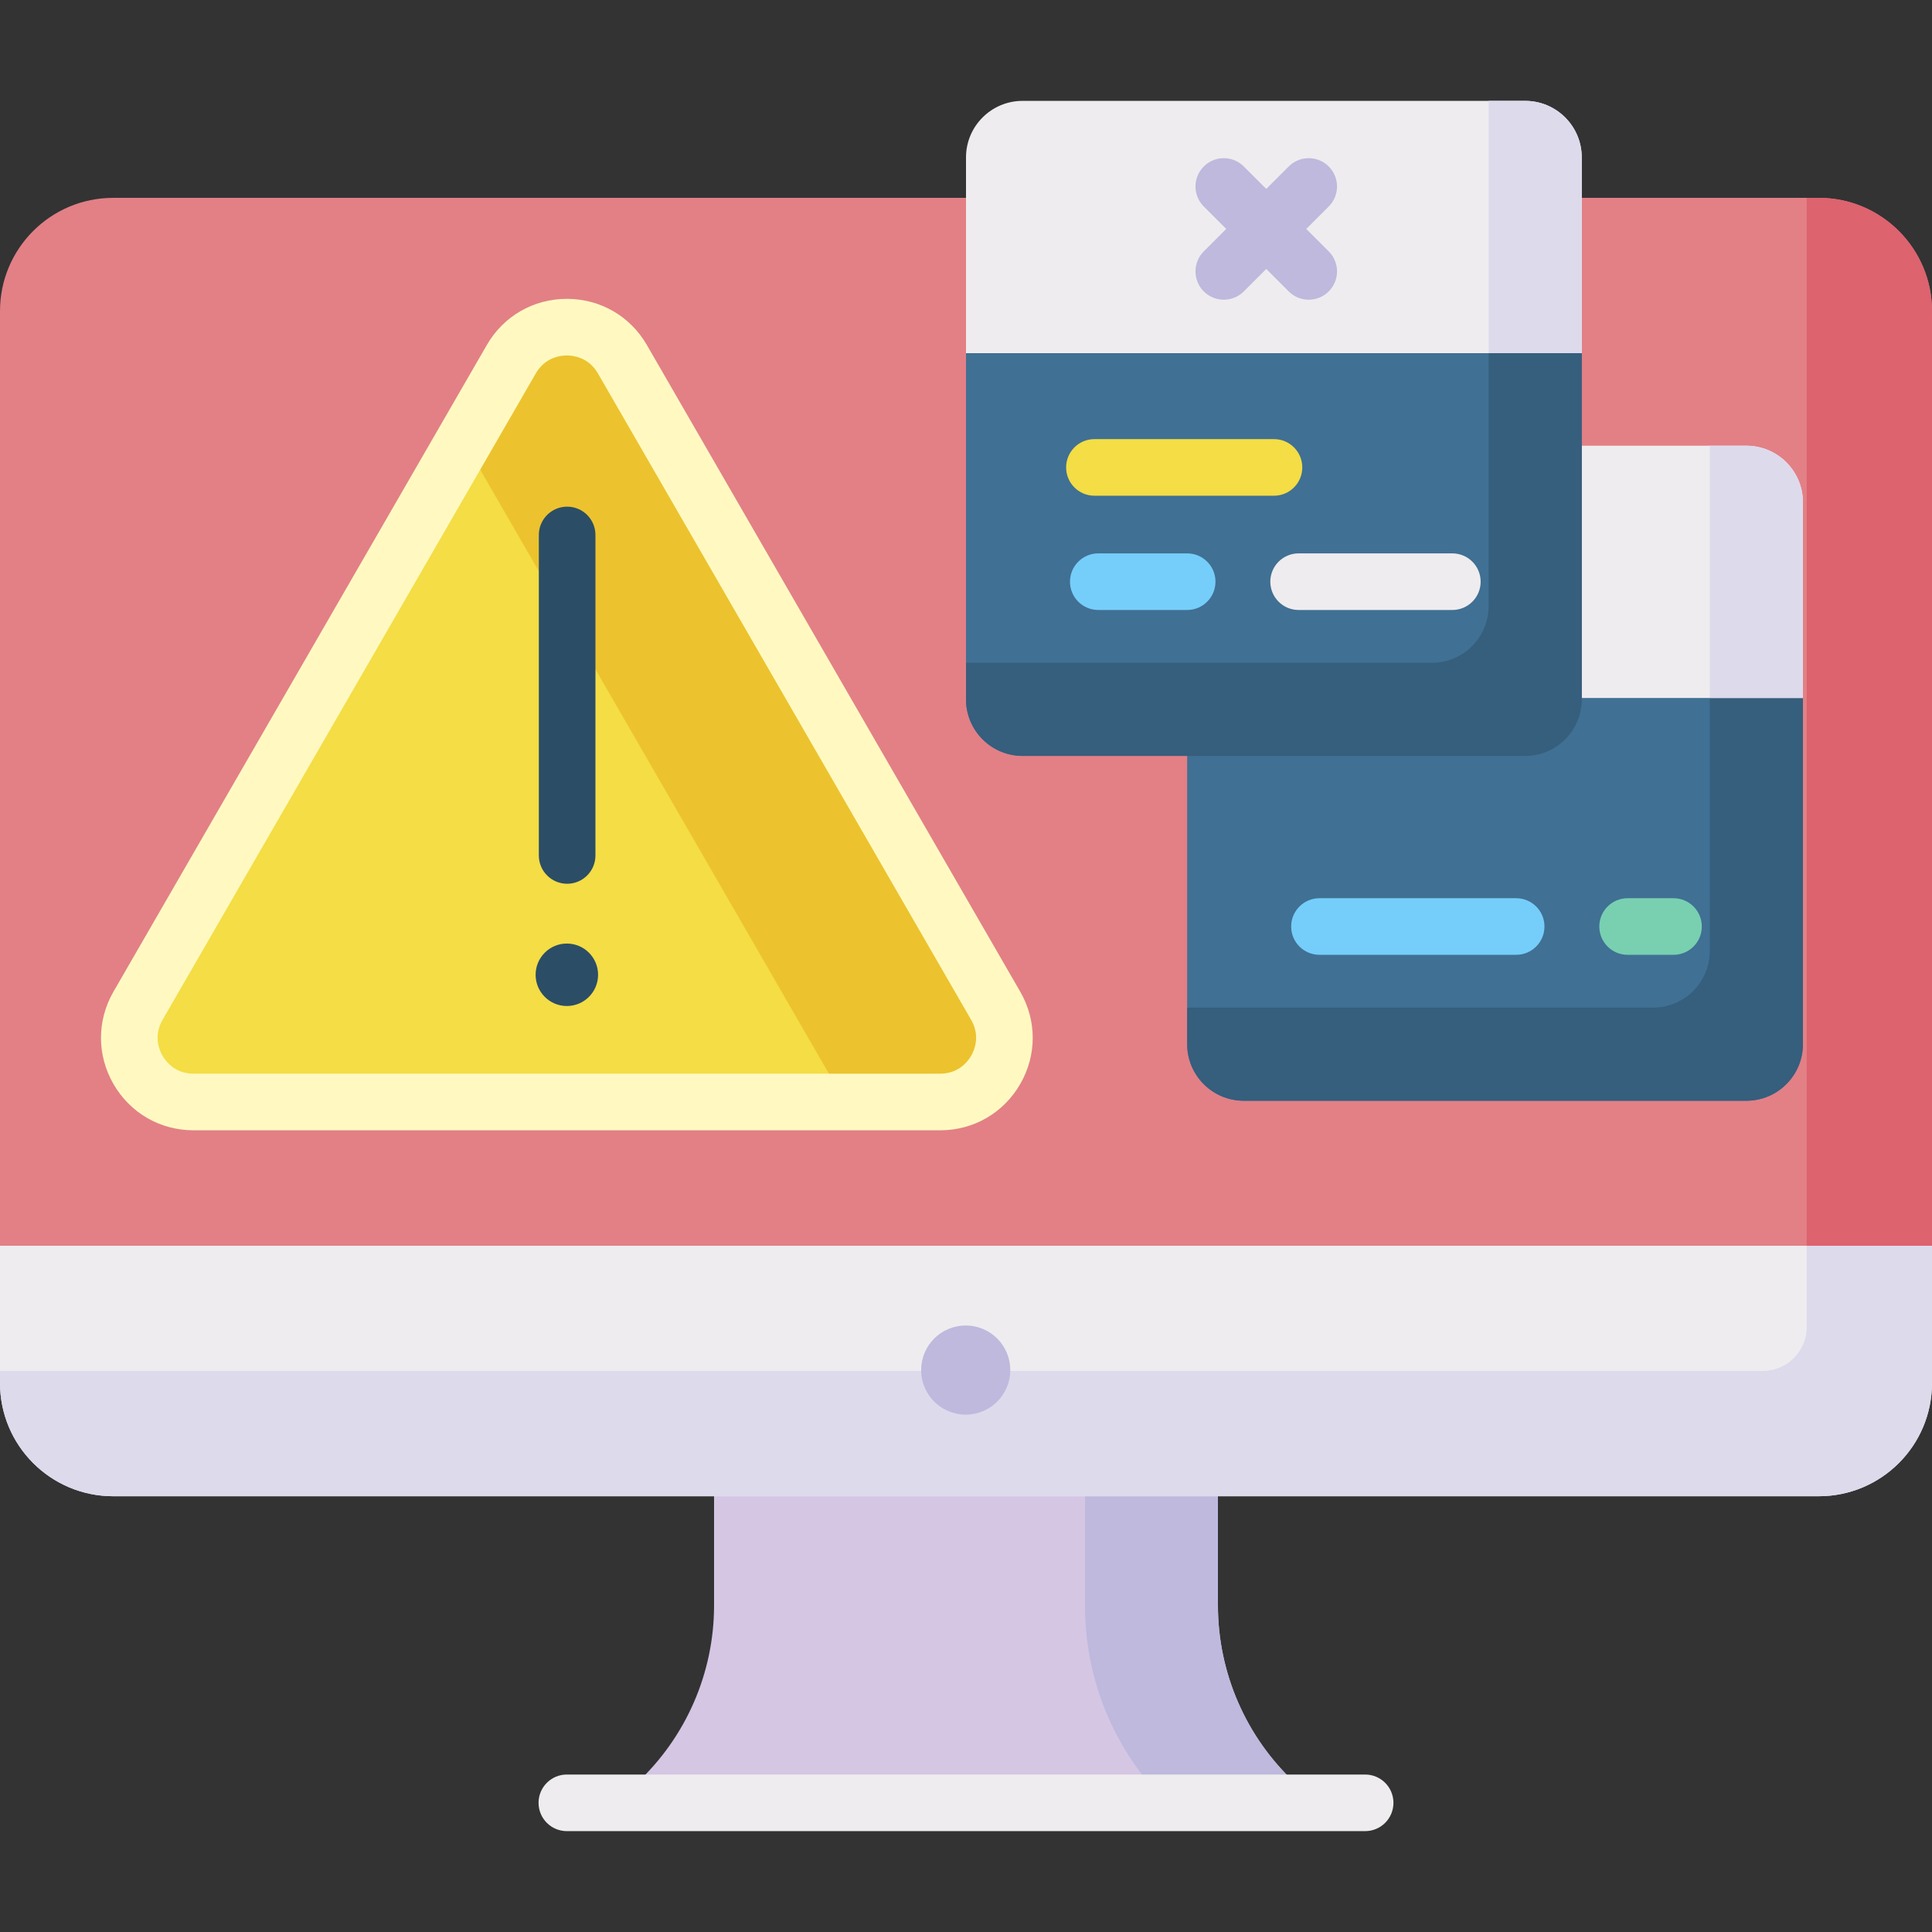 <svg id="Capa_1" enable-background="new 0 0 512 512" height="512" viewBox="0 0 512 512" width="512" xmlns="http://www.w3.org/2000/svg"><rect x="0" y="0" width="512" height="512" fill="#333333" stroke="none"/><g><path d="m507 339.366 5-9.222v-247.71c0-16.569-13.432-30-30-30h-452c-16.569 0-30 13.431-30 30v247.709l5 9.222h502z" fill="#e28086"/><path d="m507 339.366 5-9.222v-247.71c0-16.569-13.432-30-30-30h-3.202v286.931h28.202z" fill="#dd636e"/><g><path d="m348.877 477.769-5.558-5.166c-13.107-12.181-20.554-29.267-20.554-47.161v-55.923h-133.53v55.923c0 17.894-7.447 34.98-20.554 47.161l-5.558 5.165h185.754z" fill="#d5c6e4"/></g><g><path d="m287.552 369.519v56.177c0 19.587 7.838 38.312 21.681 52.073h39.644l-5.558-5.166c-13.107-12.181-20.554-29.267-20.554-47.161v-55.923z" fill="#beb9dd"/></g><g><path d="m0 330.144v36.375c0 16.569 13.431 30 30 30h452c16.569 0 30-13.431 30-30v-36.375z" fill="#efecef"/></g><g><path d="m361.778 485.269h-211.556c-4.142 0-7.5-3.357-7.5-7.5s3.358-7.5 7.5-7.5h211.557c4.143 0 7.5 3.357 7.5 7.5s-3.358 7.5-7.501 7.5z" fill="#efecef"/></g><g><path d="m478.798 330.144v21.524c0 6.433-5.215 11.649-11.649 11.649h-467.149v3.202c0 16.569 13.431 30 30 30h452c16.569 0 30-13.431 30-30v-36.375z" fill="#dddaec"/></g><g><circle cx="255.924" cy="363.081" fill="#beb9dd" r="11.812"/></g><g><path d="m135.499 95.198-98.924 171.342c-6.543 11.333 1.636 25.5 14.722 25.5h197.849c13.087 0 21.266-14.167 14.722-25.5l-98.924-171.342c-6.543-11.333-22.902-11.333-29.445 0z" fill="#f4dd45"/></g><g><path d="m263.868 266.54-98.924-171.342c-6.543-11.333-22.902-11.333-29.445 0l-12.571 21.773 101.077 175.069h25.141c13.086 0 21.266-14.167 14.722-25.5z" fill="#ecc32e"/></g><g><path d="m249.146 299.54h-197.849c-8.857 0-16.79-4.58-21.218-12.25-4.428-7.671-4.428-16.83 0-24.5l98.924-171.342c4.428-7.671 12.361-12.251 21.218-12.251 8.857.001 16.789 4.58 21.217 12.251l98.924 171.342c4.429 7.67 4.429 16.828.001 24.499s-12.359 12.251-21.217 12.251zm-98.924-205.342c-1.649 0-5.752.463-8.228 4.751l-98.924 171.341c-2.475 4.287-.825 8.071 0 9.5.825 1.428 3.277 4.75 8.228 4.75h197.849c4.951 0 7.403-3.322 8.227-4.75.825-1.429 2.476-5.213 0-9.5l-98.925-171.341c-2.475-4.288-6.579-4.75-8.227-4.751z" fill="#fff9c1"/></g><g><circle cx="150.221" cy="258.327" fill="#2b4d66" r="8.277"/></g><g><path d="m150.298 234.206c-4.142 0-7.5-3.357-7.5-7.5v-84.938c0-4.143 3.358-7.5 7.5-7.5s7.5 3.357 7.5 7.5v84.938c0 4.143-3.358 7.5-7.5 7.5z" fill="#2b4d66"/></g><g><path d="m462.797 291.711h-133.184c-8.284 0-15-6.716-15-15v-99.778h158.184l5 8.042v91.736c0 8.284-6.716 15-15 15z" fill="#407093"/></g><g><path d="m453.113 176.933v75.094c0 8.284-6.716 15-15 15h-123.5v9.684c0 8.284 6.716 15 15 15h133.184c8.284 0 15-6.716 15-15v-91.736l-5-8.042z" fill="#365e7d"/></g><g><path d="m477.797 184.975h-163.184v-51.858c0-8.284 6.716-15 15-15h133.184c8.284 0 15 6.716 15 15z" fill="#efecef"/></g><g><path d="m462.797 118.117h-9.684v66.858h24.684v-51.858c0-8.284-6.716-15-15-15z" fill="#dddaec"/></g><g><path d="m401.801 253.037h-52.129c-4.143 0-7.5-3.357-7.5-7.5s3.357-7.5 7.5-7.5h52.129c4.143 0 7.5 3.357 7.5 7.5s-3.358 7.5-7.5 7.5z" fill="#75cef9"/></g><g><path d="m443.5 253.037h-12.167c-4.143 0-7.5-3.357-7.5-7.5s3.357-7.5 7.5-7.5h12.167c4.143 0 7.5 3.357 7.5 7.5s-3.358 7.5-7.5 7.5z" fill="#78d0b1"/></g><g><path d="m404.184 200.325h-133.184c-8.284 0-15-6.716-15-15v-91.736l5-6.891h153.184l5 6.891v91.736c0 8.284-6.716 15-15 15z" fill="#407093"/></g><g><path d="m394.5 86.698v73.943c0 8.284-6.716 15-15 15h-123.5v9.684c0 8.284 6.716 15 15 15h133.184c8.284 0 15-6.716 15-15v-91.736l-6-6.891z" fill="#365e7d"/></g><g><path d="m419.184 93.589h-163.184v-51.858c0-8.284 6.716-15 15-15h133.184c8.284 0 15 6.716 15 15z" fill="#efecef"/></g><g><path d="m404.184 26.731h-9.684v66.858h24.684v-51.858c0-8.284-6.716-15-15-15z" fill="#dddaec"/></g><path d="m346.178 60.67 5.951-5.951c2.929-2.93 2.929-7.678 0-10.607-2.93-2.928-7.678-2.928-10.607 0l-5.951 5.951-5.951-5.951c-2.93-2.928-7.678-2.928-10.607 0-2.929 2.93-2.929 7.678 0 10.607l5.951 5.951-5.951 5.951c-2.929 2.93-2.929 7.678 0 10.607 2.93 2.928 7.677 2.928 10.607 0l5.951-5.951 5.951 5.951c2.93 2.928 7.677 2.928 10.607 0 2.929-2.93 2.929-7.678 0-10.607z" fill="#beb9dd"/><g><path d="m337.619 131.37h-47.586c-4.143 0-7.5-3.357-7.5-7.5s3.357-7.5 7.5-7.5h47.586c4.143 0 7.5 3.357 7.5 7.5s-3.357 7.5-7.5 7.5z" fill="#f4dd45"/></g><g><path d="m314.613 161.652h-23.555c-4.143 0-7.5-3.357-7.5-7.5s3.357-7.5 7.5-7.5h23.555c4.143 0 7.5 3.357 7.5 7.5s-3.357 7.5-7.5 7.5z" fill="#75cef9"/></g><g><path d="m384.887 161.652h-40.741c-4.143 0-7.5-3.357-7.5-7.5s3.357-7.5 7.5-7.5h40.741c4.143 0 7.5 3.357 7.5 7.5s-3.358 7.5-7.5 7.5z" fill="#efecef"/></g></g></svg>